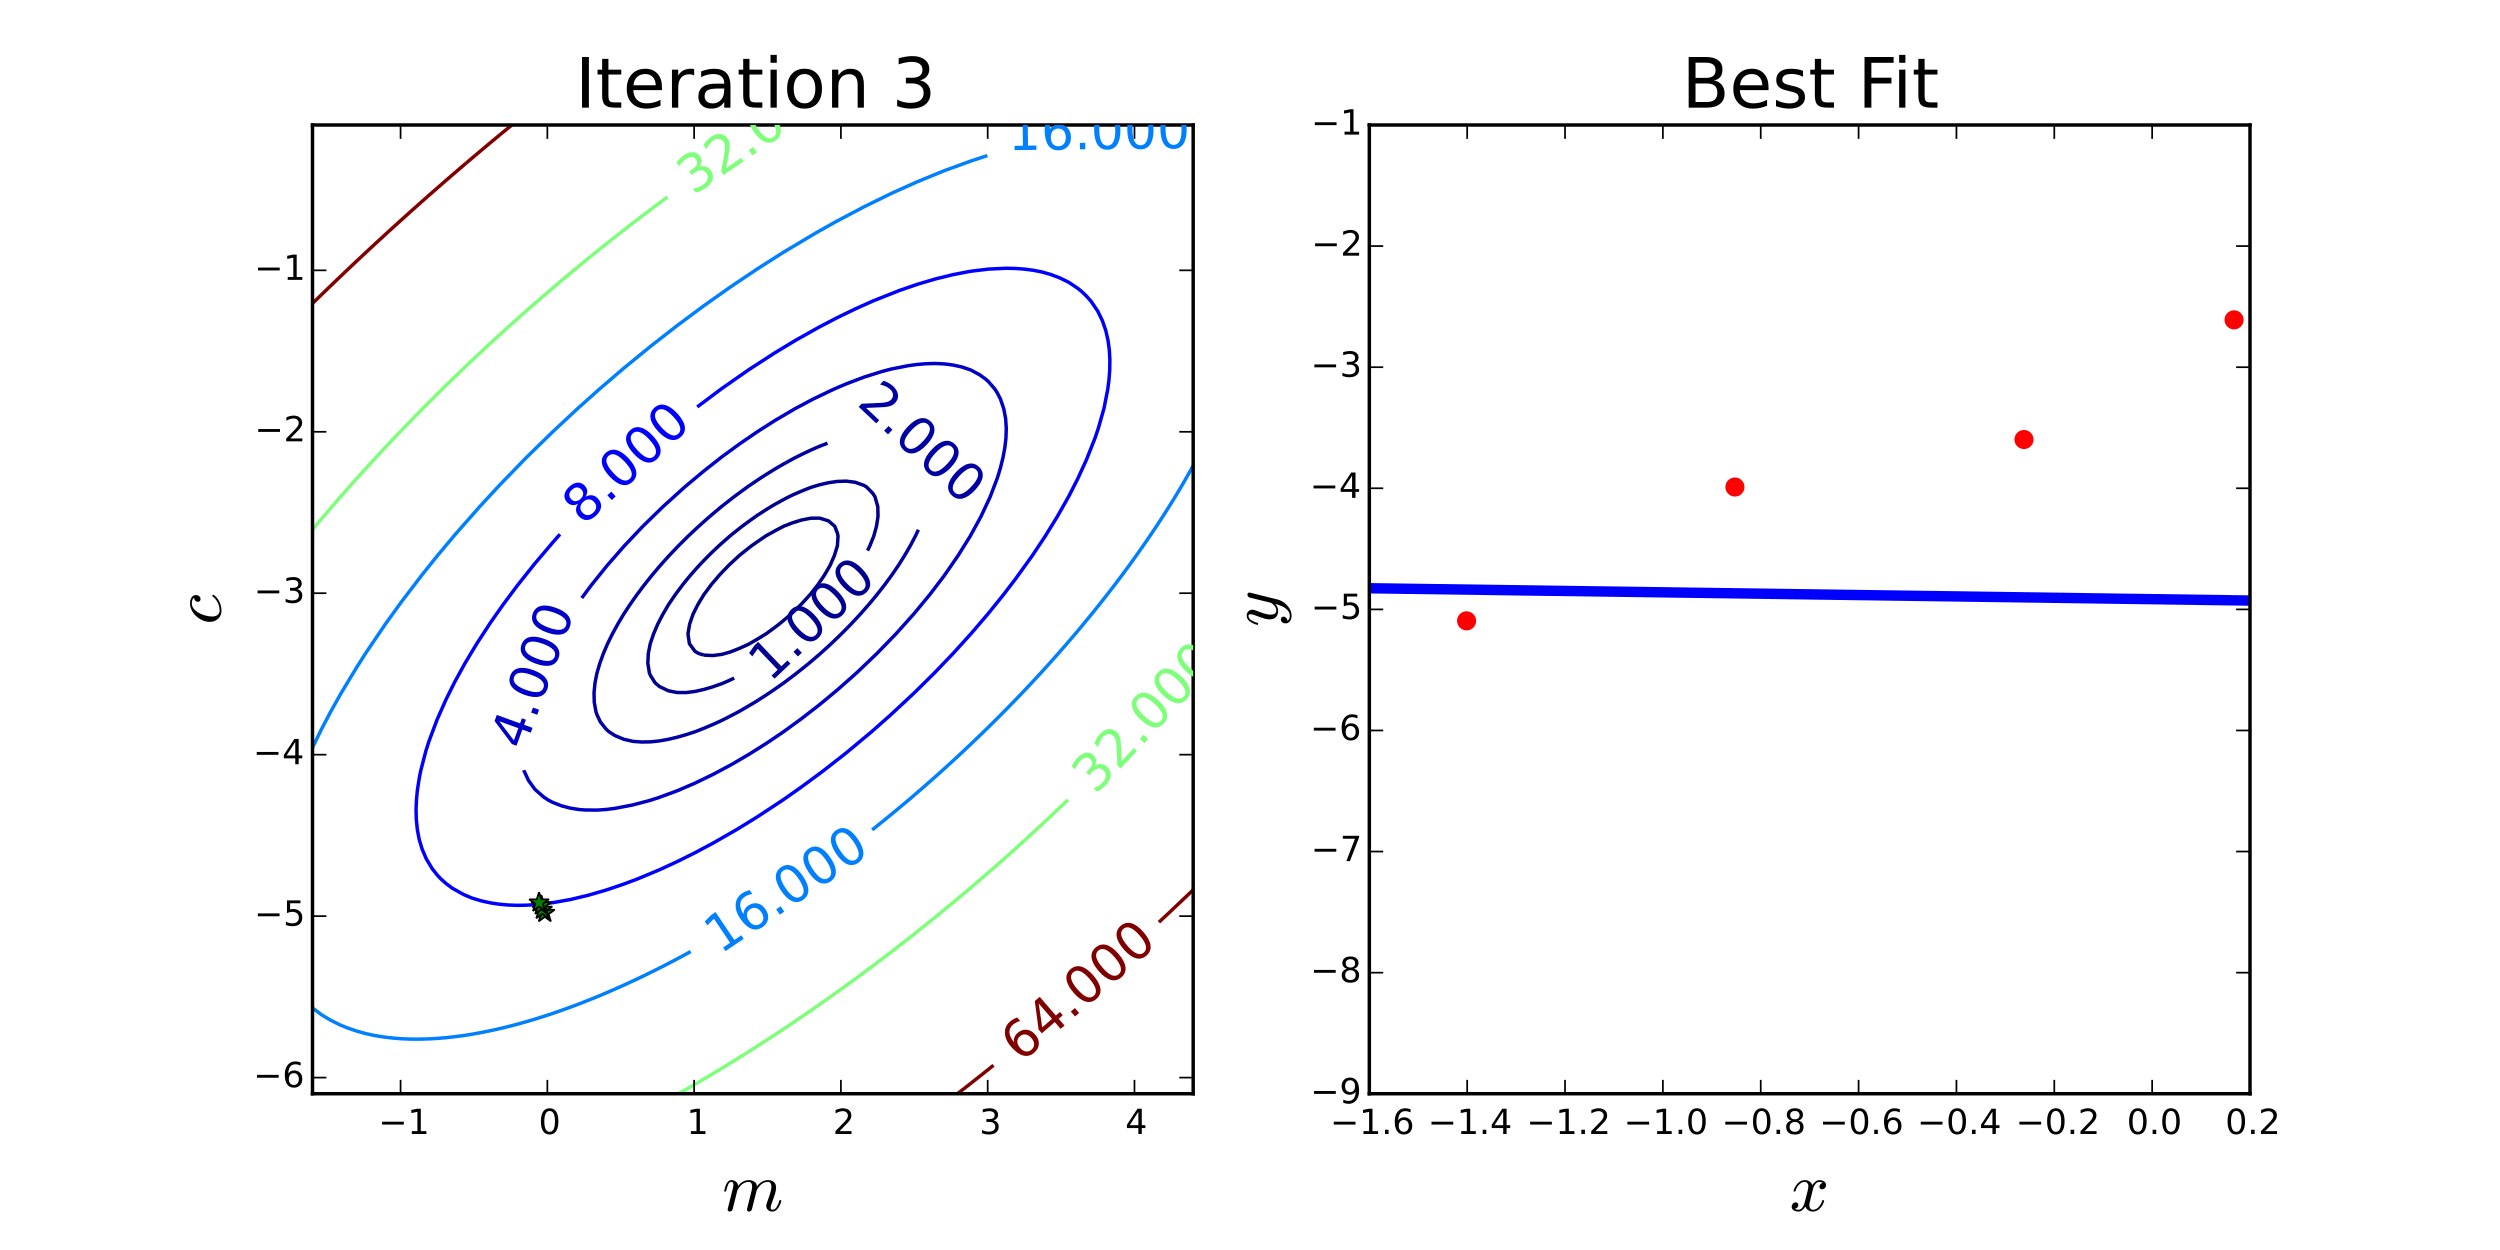 <?xml version="1.0" encoding="utf-8" standalone="no"?>
<!DOCTYPE svg PUBLIC "-//W3C//DTD SVG 1.1//EN"
  "http://www.w3.org/Graphics/SVG/1.1/DTD/svg11.dtd">
<!-- Created with matplotlib (http://matplotlib.org/) -->
<svg height="360pt" version="1.1" viewBox="0 0 720 360" width="720pt" xmlns="http://www.w3.org/2000/svg" xmlns:xlink="http://www.w3.org/1999/xlink">
 <defs>
  <style type="text/css">
*{stroke-linecap:butt;stroke-linejoin:round;}
  </style>
 </defs>
 <g id="figure_1">
  <g id="patch_1">
   <path d="
M0 360
L720 360
L720 0
L0 0
z
" style="fill:#ffffff;"/>
  </g>
  <g id="axes_1">
   <g id="patch_2">
    <path d="
M90 315
L343.636 315
L343.636 36
L90 36
z
" style="fill:#ffffff;"/>
   </g>
   <g id="LineCollection_1"/>
   <g id="LineCollection_2">
    <path clip-path="url(#p4bbcf401cb)" d="
M202.727 188.669
L201.182 188.182
L200.165 187.581
L198.541 185.364
L198.136 182.545
L198.616 179.727
L199.592 176.909
L200.165 175.744
L201.001 174.091
L202.701 171.273
L202.727 171.237
L204.796 168.455
L205.289 167.859
L207.179 165.636
L207.851 164.919
L209.873 162.818
L210.413 162.305
L212.905 160
L212.975 159.94
L215.537 157.895
L216.464 157.182
L218.099 156.026
L220.534 154.364
L220.661 154.284
L223.223 152.864
L225.73 151.545
L225.785 151.519
L228.347 150.534
L230.909 149.746
L233.471 149.25
L236.033 149.221
L238.595 150.006
L240.398 151.545
L241.157 153.507
L241.352 154.364
L241.172 157.182
L241.157 157.233
L240.308 160
L239.072 162.818
L238.595 163.654
L237.434 165.636
L236.033 167.703
L235.51 168.455
L233.471 171.032
L233.275 171.273
L230.909 173.871
L230.703 174.091
L228.347 176.361
L227.762 176.909
L225.785 178.596
L224.419 179.727
L223.223 180.637
L220.661 182.523
L220.627 182.545
L218.099 184.082
L215.902 185.364
L215.537 185.56
L212.975 186.721
L210.413 187.738
L208.9 188.182
L207.851 188.462
L205.289 188.796
L202.727 188.669" style="fill:none;stroke:#000089;"/>
   </g>
   <g id="LineCollection_3">
    <path clip-path="url(#p4bbcf401cb)" d="
M211.443 195.294
L210.413 195.79
L208.493 196.636
L207.851 196.904
L205.289 197.803
L202.727 198.561
L200.165 199.134
L197.65 199.455
L197.603 199.46
L196.254 199.455
L195.041 199.448
L192.479 198.947
L189.917 197.712
L188.659 196.636
L187.355 194.584
L187.026 193.818
L186.571 191
L186.717 188.182
L187.279 185.364
L187.355 185.134
L188.238 182.545
L189.436 179.727
L189.917 178.793
L190.905 176.909
L192.479 174.222
L192.557 174.091
L194.47 171.273
L195.041 170.499
L196.576 168.455
L197.603 167.184
L198.877 165.636
L200.165 164.174
L201.381 162.818
L202.727 161.412
L204.102 160
L205.289 158.853
L207.05 157.182
L207.851 156.463
L210.237 154.364
L210.413 154.217
L212.975 152.168
L213.774 151.545
L215.537 150.247
L217.645 148.727
L218.099 148.417
L220.661 146.765
L222.043 145.909
L223.223 145.217
L225.785 143.806
L227.18 143.091
L228.347 142.525
L230.909 141.409
L233.471 140.392
L233.845 140.273
L236.033 139.615
L238.595 139.022
L241.157 138.648
L243.719 138.567
L246.281 138.892
L248.843 139.8
L249.602 140.273
L251.405 142.13
L252.002 143.091
L252.803 145.909
L252.866 148.727
L252.433 151.545
L251.653 154.364
L251.405 154.992
L250.525 157.182
L249.856 158.581" style="fill:none;stroke:#000092;"/>
   </g>
   <g id="LineCollection_4">
    <path clip-path="url(#p4bbcf401cb)" d="
M264.49 152.564
L264.215 153.157
L263.648 154.364
L262.166 157.182
L261.653 158.068
L260.521 160
L259.091 162.283
L258.751 162.818
L256.828 165.636
L256.529 166.047
L254.754 168.455
L253.967 169.468
L252.55 171.273
L251.405 172.66
L250.21 174.091
L248.843 175.653
L247.731 176.909
L246.281 178.474
L245.106 179.727
L243.719 181.145
L242.331 182.545
L241.157 183.683
L239.401 185.364
L238.595 186.105
L236.308 188.182
L236.033 188.422
L233.471 190.614
L233.011 191
L230.909 192.696
L229.498 193.818
L228.347 194.701
L225.786 196.636
L225.785 196.637
L223.223 198.427
L221.729 199.455
L220.661 200.163
L218.099 201.812
L217.353 202.273
L215.537 203.353
L212.975 204.838
L212.511 205.091
L210.413 206.192
L207.851 207.488
L206.955 207.909
L205.289 208.663
L202.727 209.742
L200.221 210.727
L200.165 210.748
L197.603 211.582
L195.041 212.313
L192.479 212.922
L189.917 213.384
L188.406 213.545
L187.355 213.652
L184.793 213.702
L182.72 213.545
L182.231 213.5
L179.669 212.912
L177.107 211.845
L175.376 210.727
L174.545 209.976
L172.907 207.909
L171.983 205.96
L171.662 205.091
L171.146 202.273
L171.083 199.455
L171.368 196.636
L171.925 193.818
L171.983 193.621
L172.763 191
L173.788 188.182
L174.545 186.403
L174.994 185.364
L176.383 182.545
L177.107 181.215
L177.928 179.727
L179.602 176.909
L179.669 176.806
L181.458 174.091
L182.231 172.983
L183.44 171.273
L184.793 169.459
L185.552 168.455
L187.355 166.189
L187.8 165.636
L189.917 163.135
L190.188 162.818
L192.479 160.267
L192.722 160
L195.041 157.561
L195.407 157.182
L197.603 154.997
L198.248 154.364
L200.165 152.557
L201.252 151.545
L202.727 150.226
L204.425 148.727
L205.289 147.993
L207.773 145.909
L207.851 145.846
L210.413 143.84
L211.386 143.091
L212.975 141.911
L215.215 140.273
L215.537 140.046
L218.099 138.308
L219.387 137.455
L220.661 136.64
L223.223 135.051
L223.924 134.636
L225.785 133.575
L228.347 132.159
L229.004 131.818
L230.909 130.867
L233.471 129.649
L234.934 129
L236.033 128.531
L238.311 127.649" style="fill:none;stroke:#0000a4;"/>
   </g>
   <g id="LineCollection_5">
    <path clip-path="url(#p4bbcf401cb)" d="
M167.534 172.235
L170.36 168.455
L174.898 162.818
L179.829 157.182
L185.171 151.545
L190.947 145.909
L197.18 140.273
L202.727 135.635
L207.851 131.606
L212.975 127.862
L218.099 124.351
L223.223 121.079
L228.934 117.727
L234.217 114.909
L240.117 112.091
L243.719 110.557
L248.843 108.612
L253.967 106.997
L256.529 106.315
L261.653 105.301
L264.215 104.958
L266.777 104.746
L269.339 104.685
L271.901 104.8
L274.463 105.123
L277.025 105.69
L279.587 106.562
L282.149 107.942
L283.981 109.273
L284.711 109.948
L286.545 112.091
L287.273 113.262
L288.12 114.909
L289.084 117.727
L289.619 120.545
L289.807 123.364
L289.712 126.182
L289.381 129
L288.851 131.818
L288.154 134.636
L287.273 137.566
L285.166 143.091
L282.53 148.727
L279.449 154.364
L275.934 160
L271.901 165.839
L267.758 171.273
L263.093 176.909
L258.037 182.545
L252.57 188.182
L246.67 193.818
L241.157 198.693
L236.033 202.94
L230.909 206.914
L225.682 210.727
L220.661 214.119
L215.537 217.344
L210.413 220.328
L205.289 223.061
L200.165 225.536
L195.041 227.745
L189.917 229.624
L187.355 230.47
L182.231 231.827
L177.107 232.813
L174.545 233.131
L171.983 233.307
L168.597 233.273
L166.86 233.152
L164.298 232.752
L161.736 232.082
L159.174 231.085
L157.971 230.455
L156.612 229.576
L154.05 227.319
L152.235 224.818
L150.919 222
L150.867 221.81
L150.867 221.81" style="fill:none;stroke:#0000c8;"/>
   </g>
   <g id="LineCollection_6">
    <path clip-path="url(#p4bbcf401cb)" d="
M200.8 117.194
L207.851 111.917
L215.673 106.455
L223.223 101.574
L229.139 98
L236.033 94.137
L241.157 91.47
L246.281 88.984
L251.405 86.684
L259.091 83.635
L264.215 81.879
L269.339 80.355
L274.463 79.096
L279.587 78.117
L284.711 77.497
L289.835 77.261
L292.397 77.314
L294.959 77.498
L297.521 77.829
L300.083 78.328
L302.645 79.063
L305.207 80.032
L307.769 81.286
L310.331 82.994
L311.469 83.909
L312.893 85.272
L314.185 86.727
L316.112 89.546
L317.491 92.364
L318.462 95.182
L319.102 98
L319.484 100.818
L319.643 103.636
L319.606 106.455
L319.397 109.273
L319.036 112.091
L318.017 117.284
L317.918 117.727
L316.307 123.364
L315.358 126.182
L312.893 132.412
L310.331 137.994
L307.724 143.091
L304.533 148.727
L301.06 154.364
L297.317 160
L292.397 166.827
L288.995 171.273
L284.441 176.909
L279.587 182.575
L274.463 188.226
L269.105 193.818
L263.402 199.455
L256.529 205.865
L251.027 210.727
L243.719 216.818
L237.106 222
L230.909 226.582
L225.398 230.455
L218.099 235.257
L212.174 238.909
L205.289 242.851
L200.165 245.583
L195.041 248.134
L189.917 250.501
L183.941 253
L179.669 254.608
L174.545 256.345
L169.421 257.83
L164.298 259.057
L159.174 259.971
L154.05 260.554
L151.488 260.699
L148.926 260.733
L146.364 260.643
L143.802 260.414
L141.24 260.029
L138.678 259.468
L135.923 258.636
L133.554 257.641
L130.282 255.818
L128.43 254.429
L126.843 253
L125.868 251.944
L124.475 250.182
L122.777 247.364
L121.574 244.545
L120.72 241.727
L120.193 238.909
L119.905 236.091
L119.825 233.273
L119.93 230.455
L120.196 227.636
L120.744 224.117
L121.162 222
L122.629 216.364
L123.519 213.545
L125.868 207.287
L128.43 201.496
L130.992 196.344
L133.929 191
L137.319 185.364
L141.24 179.344
L144.924 174.091
L149.125 168.455
L154.05 162.282
L159.174 156.249
L161.273 153.876
L161.273 153.876" style="fill:none;stroke:#0000ff;"/>
   </g>
   <g id="LineCollection_7">
    <path clip-path="url(#p4bbcf401cb)" d="
M90 215.289
L92.562 210.06
L95.167 205.091
L98.338 199.455
L102.81 192.052
L105.372 188.031
L110.996 179.727
L115.62 173.321
L121.482 165.636
L126.001 160
L130.992 154.045
L138.154 145.909
L143.802 139.802
L151.54 131.818
L159.174 124.361
L166.283 117.727
L172.593 112.091
L179.669 106.028
L187.355 99.744
L195.041 93.75
L202.727 88.041
L210.413 82.609
L218.099 77.45
L225.785 72.556
L235.111 67
L241.157 63.611
L248.843 59.558
L256.649 55.727
L264.215 52.326
L271.901 49.182
L279.587 46.375
L284.364 44.809
L284.364 44.809" style="fill:none;stroke:#0080ff;"/>
    <path clip-path="url(#p4bbcf401cb)" d="
M343.636 134.12
L343.355 134.636
L341.763 137.455
L341.074 138.64
L340.122 140.273
L338.512 142.967
L338.438 143.091
L336.691 145.909
L335.95 147.077
L334.899 148.727
L333.388 151.049
L333.064 151.545
L331.176 154.364
L330.826 154.873
L329.236 157.182
L328.264 158.564
L327.252 160
L325.702 162.154
L325.223 162.818
L323.149 165.636
L323.14 165.648
L321.018 168.455
L320.579 169.026
L318.843 171.273
L318.017 172.323
L316.621 174.091
L315.455 175.544
L314.354 176.909
L312.893 178.691
L312.039 179.727
L310.331 181.768
L309.677 182.545
L307.769 184.779
L307.267 185.364
L305.207 187.728
L304.809 188.182
L302.645 190.616
L302.301 191
L300.083 193.447
L299.744 193.818
L297.521 196.223
L297.137 196.636
L294.959 198.947
L294.478 199.455
L292.397 201.621
L291.768 202.273
L289.835 204.247
L289.005 205.091
L287.273 206.828
L286.19 207.909
L284.711 209.365
L283.321 210.727
L282.149 211.86
L280.398 213.545
L279.587 214.315
L277.42 216.364
L277.025 216.732
L274.463 219.109
L274.383 219.182
L271.901 221.437
L271.278 222
L269.339 223.731
L268.114 224.818
L266.777 225.991
L264.891 227.636
L264.215 228.218
L261.653 230.414
L261.605 230.455
L259.091 232.561
L258.237 233.273
L256.529 234.679
L254.805 236.091
L253.967 236.768
L251.405 238.829
L251.304 238.909
L251.186 239.002" style="fill:none;stroke:#0080ff;"/>
    <path clip-path="url(#p4bbcf401cb)" d="
M198.922 274.047
L197.603 274.77
L196.168 275.545
L195.041 276.146
L192.479 277.488
L190.78 278.364
L189.917 278.802
L187.355 280.077
L185.102 281.182
L184.793 281.331
L182.231 282.535
L179.669 283.722
L179.05 284
L177.107 284.861
L174.545 285.972
L172.546 286.818
L171.983 287.053
L169.421 288.084
L166.86 289.09
L165.418 289.636
L164.298 290.055
L161.736 290.975
L159.174 291.864
L157.399 292.455
L156.612 292.713
L154.05 293.508
L151.488 294.268
L148.926 294.989
L147.846 295.273
L146.364 295.656
L143.802 296.27
L141.24 296.839
L138.678 297.36
L136.116 297.828
L134.474 298.091
L133.554 298.236
L130.992 298.576
L128.43 298.855
L125.868 299.068
L123.306 299.21
L120.744 299.276
L118.182 299.26
L115.62 299.155
L113.058 298.955
L110.496 298.652
L107.934 298.237
L107.222 298.091
L105.372 297.68
L102.81 296.973
L100.248 296.11
L98.162 295.273
L97.686 295.063
L95.124 293.76
L92.929 292.455
L92.562 292.212
L90 290.288" style="fill:none;stroke:#0080ff;"/>
   </g>
   <g id="LineCollection_8">
    <path clip-path="url(#p4bbcf401cb)" d="
M195.402 315
L197.603 313.741
L200.165 312.267
L200.311 312.182
L202.727 310.759
L205.085 309.364
L205.289 309.242
L207.851 307.691
L209.733 306.545
L210.413 306.128
L212.975 304.538
L214.271 303.727
L215.537 302.929
L218.099 301.301
L218.71 300.909
L220.661 299.646
L223.052 298.091
L223.223 297.979
L225.785 296.279
L227.294 295.273
L228.347 294.565
L230.909 292.83
L231.458 292.455
L233.471 291.067
L235.54 289.636
L236.033 289.292
L238.595 287.488
L239.541 286.818
L241.157 285.664
L243.477 284
L243.719 283.825
L246.281 281.954
L247.333 281.182
L248.843 280.064
L251.133 278.364
L251.405 278.159
L253.967 276.224
L254.86 275.545
L256.529 274.267
L258.532 272.727
L259.091 272.294
L261.653 270.294
L262.143 269.909
L264.215 268.268
L265.696 267.091
L266.777 266.224
L269.201 264.273
L269.339 264.16
L271.901 262.064
L272.643 261.455
L274.463 259.946
L276.038 258.636
L277.025 257.808
L279.388 255.818
L279.587 255.649
L282.149 253.458
L282.682 253
L284.711 251.242
L285.93 250.182
L287.273 249.004
L289.136 247.364
L289.835 246.742
L292.299 244.545
L292.397 244.457
L294.959 242.138
L295.411 241.727
L297.521 239.793
L298.482 238.909
L300.083 237.422
L301.512 236.091
L302.645 235.025
L304.502 233.273
L305.207 232.601
L307.453 230.455
L307.561 230.351" style="fill:none;stroke:#7dff7a;"/>
    <path clip-path="url(#p4bbcf401cb)" d="
M90 152.51
L90.806 151.545
L92.562 149.466
L93.188 148.727
L95.124 146.467
L95.604 145.909
L97.686 143.513
L98.054 143.091
L100.248 140.601
L100.538 140.273
L102.81 137.731
L103.058 137.455
L105.372 134.901
L105.612 134.636
L107.934 132.109
L108.202 131.818
L110.496 129.355
L110.827 129
L113.058 126.637
L113.489 126.182
L115.62 123.954
L116.186 123.364
L118.182 121.305
L118.921 120.545
L120.744 118.69
L121.692 117.727
L123.306 116.106
L124.501 114.909
L125.868 113.553
L127.347 112.091
L128.43 111.031
L130.231 109.273
L130.992 108.537
L133.153 106.455
L133.554 106.073
L136.114 103.636
L136.116 103.635
L138.678 101.234
L139.123 100.818
L141.24 98.86
L142.172 98
L143.802 96.511
L145.261 95.182
L146.364 94.187
L148.391 92.364
L148.926 91.887
L151.488 89.612
L151.564 89.546
L154.05 87.372
L154.79 86.727
L156.612 85.154
L158.059 83.909
L159.174 82.959
L161.371 81.091
L161.736 80.784
L164.298 78.638
L164.736 78.273
L166.86 76.52
L168.154 75.454
L169.421 74.421
L171.618 72.636
L171.983 72.342
L174.545 70.291
L175.14 69.818
L177.107 68.266
L178.717 67
L179.669 66.258
L182.231 64.27
L182.346 64.182
L184.793 62.315
L186.045 61.364
L187.355 60.376
L189.794 58.545
L189.917 58.454
L192.201 56.77" style="fill:none;stroke:#7dff7a;"/>
   </g>
   <g id="LineCollection_9">
    <path clip-path="url(#p4bbcf401cb)" d="
M275.746 315
L277.025 314.004
L279.357 312.182
L279.587 312.001
L282.149 309.977
L282.922 309.364
L284.711 307.936
L286.131 306.801" style="fill:none;stroke:#800000;"/>
    <path clip-path="url(#p4bbcf401cb)" d="
M333.77 265.598
L335.193 264.273
L335.95 263.562
L338.193 261.455
L338.512 261.152
L341.074 258.721
L341.164 258.636
L343.636 256.266" style="fill:none;stroke:#800000;"/>
    <path clip-path="url(#p4bbcf401cb)" d="
M90 87.397
L90.683 86.727
L92.562 84.898
L93.579 83.909
L95.124 82.419
L96.503 81.091
L97.686 79.96
L99.455 78.273
L100.248 77.521
L102.434 75.454
L102.81 75.101
L105.372 72.701
L105.441 72.636
L107.934 70.326
L108.482 69.818
L110.496 67.968
L111.552 67
L113.058 65.629
L114.651 64.182
L115.62 63.307
L117.778 61.364
L118.182 61.002
L120.744 58.717
L120.937 58.545
L123.306 56.454
L124.131 55.727
L125.868 54.208
L127.356 52.909
L128.43 51.978
L130.61 50.091
L130.992 49.763
L133.554 47.568
L133.9 47.273
L136.116 45.394
L137.226 44.455
L138.678 43.234
L140.584 41.636
L141.24 41.09
L143.802 38.962
L143.975 38.818
L146.364 36.856
L147.408 36" style="fill:none;stroke:#800000;"/>
   </g>
   <g id="line2d_1">
    <defs>
     <path d="
M1.83697e-16 -3
L-0.674 -0.927
L-2.853 -0.927
L-1.09 0.354
L-1.763 2.427
L-2.10498e-16 1.146
L1.763 2.427
L1.09 0.354
L2.853 -0.927
L0.674 -0.927
z
" id="m331e3516a5" style="stroke:#000000;stroke-linejoin:bevel;stroke-width:0.5;"/>
    </defs>
    <g clip-path="url(#p4bbcf401cb)">
     <use style="fill:#008000;stroke:#000000;stroke-linejoin:bevel;stroke-width:0.5;" x="156.908" xlink:href="#m331e3516a5" y="262.924"/>
    </g>
   </g>
   <g id="line2d_2">
    <g clip-path="url(#p4bbcf401cb)">
     <use style="fill:#008000;stroke:#000000;stroke-linejoin:bevel;stroke-width:0.5;" x="156.205" xlink:href="#m331e3516a5" y="262.03"/>
    </g>
   </g>
   <g id="line2d_3">
    <g clip-path="url(#p4bbcf401cb)">
     <use style="fill:#008000;stroke:#000000;stroke-linejoin:bevel;stroke-width:0.5;" x="155.905" xlink:href="#m331e3516a5" y="260.772"/>
    </g>
   </g>
   <g id="line2d_4">
    <g clip-path="url(#p4bbcf401cb)">
     <use style="fill:#008000;stroke:#000000;stroke-linejoin:bevel;stroke-width:0.5;" x="155.249" xlink:href="#m331e3516a5" y="259.938"/>
    </g>
   </g>
   <g id="patch_3">
    <path d="
M90 315
L343.636 315" style="fill:none;stroke:#000000;stroke-linecap:square;stroke-linejoin:miter;"/>
   </g>
   <g id="patch_4">
    <path d="
M343.636 315
L343.636 36" style="fill:none;stroke:#000000;stroke-linecap:square;stroke-linejoin:miter;"/>
   </g>
   <g id="patch_5">
    <path d="
M90 315
L90 36" style="fill:none;stroke:#000000;stroke-linecap:square;stroke-linejoin:miter;"/>
   </g>
   <g id="patch_6">
    <path d="
M90 36
L343.636 36" style="fill:none;stroke:#000000;stroke-linecap:square;stroke-linejoin:miter;"/>
   </g>
   <g id="matplotlib.axis_1">
    <g id="xtick_1">
     <g id="line2d_5">
      <defs>
       <path d="
M0 0
L0 -4" id="mc7db9fdffb" style="stroke:#000000;stroke-width:0.5;"/>
      </defs>
      <g>
       <use style="stroke:#000000;stroke-width:0.5;" x="115.364" xlink:href="#mc7db9fdffb" y="315.0"/>
      </g>
     </g>
     <g id="line2d_6">
      <defs>
       <path d="
M0 0
L0 4" id="m5a7d422ac3" style="stroke:#000000;stroke-width:0.5;"/>
      </defs>
      <g>
       <use style="stroke:#000000;stroke-width:0.5;" x="115.364" xlink:href="#m5a7d422ac3" y="36.0"/>
      </g>
     </g>
     <g id="text_1">
      <!-- −1 -->
      <defs>
       <path d="
M12.406 8.297
L28.516 8.297
L28.516 63.922
L10.984 60.406
L10.984 69.391
L28.422 72.906
L38.281 72.906
L38.281 8.297
L54.391 8.297
L54.391 0
L12.406 0
z
" id="BitstreamVeraSans-Roman-31"/>
       <path d="
M10.594 35.5
L73.188 35.5
L73.188 27.203
L10.594 27.203
z
" id="BitstreamVeraSans-Roman-2212"/>
      </defs>
      <g transform="translate(108.984 326.598)scale(0.1 -0.1)">
       <use xlink:href="#BitstreamVeraSans-Roman-2212"/>
       <use x="83.789" xlink:href="#BitstreamVeraSans-Roman-31"/>
      </g>
     </g>
    </g>
    <g id="xtick_2">
     <g id="line2d_7">
      <g>
       <use style="stroke:#000000;stroke-width:0.5;" x="157.636" xlink:href="#mc7db9fdffb" y="315.0"/>
      </g>
     </g>
     <g id="line2d_8">
      <g>
       <use style="stroke:#000000;stroke-width:0.5;" x="157.636" xlink:href="#m5a7d422ac3" y="36.0"/>
      </g>
     </g>
     <g id="text_2">
      <!-- 0 -->
      <defs>
       <path d="
M31.781 66.406
Q24.172 66.406 20.328 58.906
Q16.5 51.422 16.5 36.375
Q16.5 21.391 20.328 13.891
Q24.172 6.391 31.781 6.391
Q39.453 6.391 43.281 13.891
Q47.125 21.391 47.125 36.375
Q47.125 51.422 43.281 58.906
Q39.453 66.406 31.781 66.406
M31.781 74.219
Q44.047 74.219 50.516 64.516
Q56.984 54.828 56.984 36.375
Q56.984 17.969 50.516 8.266
Q44.047 -1.422 31.781 -1.422
Q19.531 -1.422 13.062 8.266
Q6.594 17.969 6.594 36.375
Q6.594 54.828 13.062 64.516
Q19.531 74.219 31.781 74.219" id="BitstreamVeraSans-Roman-30"/>
      </defs>
      <g transform="translate(155.117 326.598)scale(0.1 -0.1)">
       <use xlink:href="#BitstreamVeraSans-Roman-30"/>
      </g>
     </g>
    </g>
    <g id="xtick_3">
     <g id="line2d_9">
      <g>
       <use style="stroke:#000000;stroke-width:0.5;" x="199.909" xlink:href="#mc7db9fdffb" y="315.0"/>
      </g>
     </g>
     <g id="line2d_10">
      <g>
       <use style="stroke:#000000;stroke-width:0.5;" x="199.909" xlink:href="#m5a7d422ac3" y="36.0"/>
      </g>
     </g>
     <g id="text_3">
      <!-- 1 -->
      <g transform="translate(197.739 326.598)scale(0.1 -0.1)">
       <use xlink:href="#BitstreamVeraSans-Roman-31"/>
      </g>
     </g>
    </g>
    <g id="xtick_4">
     <g id="line2d_11">
      <g>
       <use style="stroke:#000000;stroke-width:0.5;" x="242.182" xlink:href="#mc7db9fdffb" y="315.0"/>
      </g>
     </g>
     <g id="line2d_12">
      <g>
       <use style="stroke:#000000;stroke-width:0.5;" x="242.182" xlink:href="#m5a7d422ac3" y="36.0"/>
      </g>
     </g>
     <g id="text_4">
      <!-- 2 -->
      <defs>
       <path d="
M19.188 8.297
L53.609 8.297
L53.609 0
L7.328 0
L7.328 8.297
Q12.938 14.109 22.625 23.891
Q32.328 33.688 34.812 36.531
Q39.547 41.844 41.422 45.531
Q43.312 49.219 43.312 52.781
Q43.312 58.594 39.234 62.25
Q35.156 65.922 28.609 65.922
Q23.969 65.922 18.812 64.312
Q13.672 62.703 7.812 59.422
L7.812 69.391
Q13.766 71.781 18.938 73
Q24.125 74.219 28.422 74.219
Q39.75 74.219 46.484 68.547
Q53.219 62.891 53.219 53.422
Q53.219 48.922 51.531 44.891
Q49.859 40.875 45.406 35.406
Q44.188 33.984 37.641 27.219
Q31.109 20.453 19.188 8.297" id="BitstreamVeraSans-Roman-32"/>
      </defs>
      <g transform="translate(239.868 326.598)scale(0.1 -0.1)">
       <use xlink:href="#BitstreamVeraSans-Roman-32"/>
      </g>
     </g>
    </g>
    <g id="xtick_5">
     <g id="line2d_13">
      <g>
       <use style="stroke:#000000;stroke-width:0.5;" x="284.455" xlink:href="#mc7db9fdffb" y="315.0"/>
      </g>
     </g>
     <g id="line2d_14">
      <g>
       <use style="stroke:#000000;stroke-width:0.5;" x="284.455" xlink:href="#m5a7d422ac3" y="36.0"/>
      </g>
     </g>
     <g id="text_5">
      <!-- 3 -->
      <defs>
       <path d="
M40.578 39.312
Q47.656 37.797 51.625 33
Q55.609 28.219 55.609 21.188
Q55.609 10.406 48.188 4.484
Q40.766 -1.422 27.094 -1.422
Q22.516 -1.422 17.656 -0.516
Q12.797 0.391 7.625 2.203
L7.625 11.719
Q11.719 9.328 16.594 8.109
Q21.484 6.891 26.812 6.891
Q36.078 6.891 40.938 10.547
Q45.797 14.203 45.797 21.188
Q45.797 27.641 41.281 31.266
Q36.766 34.906 28.719 34.906
L20.219 34.906
L20.219 43.016
L29.109 43.016
Q36.375 43.016 40.234 45.922
Q44.094 48.828 44.094 54.297
Q44.094 59.906 40.109 62.906
Q36.141 65.922 28.719 65.922
Q24.656 65.922 20.016 65.031
Q15.375 64.156 9.812 62.312
L9.812 71.094
Q15.438 72.656 20.344 73.438
Q25.25 74.219 29.594 74.219
Q40.828 74.219 47.359 69.109
Q53.906 64.016 53.906 55.328
Q53.906 49.266 50.438 45.094
Q46.969 40.922 40.578 39.312" id="BitstreamVeraSans-Roman-33"/>
      </defs>
      <g transform="translate(282.055 326.598)scale(0.1 -0.1)">
       <use xlink:href="#BitstreamVeraSans-Roman-33"/>
      </g>
     </g>
    </g>
    <g id="xtick_6">
     <g id="line2d_15">
      <g>
       <use style="stroke:#000000;stroke-width:0.5;" x="326.727" xlink:href="#mc7db9fdffb" y="315.0"/>
      </g>
     </g>
     <g id="line2d_16">
      <g>
       <use style="stroke:#000000;stroke-width:0.5;" x="326.727" xlink:href="#m5a7d422ac3" y="36.0"/>
      </g>
     </g>
     <g id="text_6">
      <!-- 4 -->
      <defs>
       <path d="
M37.797 64.312
L12.891 25.391
L37.797 25.391
z

M35.203 72.906
L47.609 72.906
L47.609 25.391
L58.016 25.391
L58.016 17.188
L47.609 17.188
L47.609 0
L37.797 0
L37.797 17.188
L4.891 17.188
L4.891 26.703
z
" id="BitstreamVeraSans-Roman-34"/>
      </defs>
      <g transform="translate(324.071 326.598)scale(0.1 -0.1)">
       <use xlink:href="#BitstreamVeraSans-Roman-34"/>
      </g>
     </g>
    </g>
    <g id="text_7">
     <!-- $m$ -->
     <defs>
      <path d="
M7.719 1.703
Q7.719 2.297 7.812 2.594
L15.281 32.422
Q16.016 35.203 16.016 37.312
Q16.016 41.609 13.094 41.609
Q9.969 41.609 8.453 37.859
Q6.938 34.125 5.516 28.422
Q5.516 28.125 5.219 27.953
Q4.938 27.781 4.688 27.781
L3.516 27.781
Q3.172 27.781 2.922 28.141
Q2.688 28.516 2.688 28.812
Q3.766 33.156 4.766 36.172
Q5.766 39.203 7.891 41.688
Q10.016 44.188 13.188 44.188
Q16.938 44.188 19.812 41.812
Q22.703 39.453 22.703 35.797
Q25.688 39.703 29.688 41.938
Q33.688 44.188 38.188 44.188
Q42.922 44.188 46.359 41.766
Q49.812 39.359 49.812 34.906
Q52.875 39.266 57 41.719
Q61.141 44.188 66.016 44.188
Q71.188 44.188 74.328 41.375
Q77.484 38.578 77.484 33.406
Q77.484 29.297 75.656 23.484
Q73.828 17.672 71.094 10.5
Q69.672 7.031 69.672 4.5
Q69.672 1.516 72.016 1.516
Q75.922 1.516 78.516 5.703
Q81.109 9.906 82.172 14.703
Q82.469 15.281 83.016 15.281
L84.188 15.281
Q84.578 15.281 84.844 15.016
Q85.109 14.75 85.109 14.406
Q85.109 14.312 85.016 14.109
Q83.641 8.453 80.25 3.656
Q76.859 -1.125 71.781 -1.125
Q68.266 -1.125 65.766 1.297
Q63.281 3.719 63.281 7.172
Q63.281 8.938 64.109 11.078
Q66.938 18.609 68.812 24.516
Q70.703 30.422 70.703 34.906
Q70.703 37.703 69.578 39.656
Q68.453 41.609 65.828 41.609
Q60.359 41.609 56.344 38.25
Q52.344 34.906 49.422 29.391
Q49.219 28.422 49.125 27.875
L42.672 2.203
Q42.328 0.828 41.125 -0.141
Q39.938 -1.125 38.484 -1.125
Q37.312 -1.125 36.406 -0.344
Q35.5 0.438 35.5 1.703
Q35.5 2.297 35.594 2.594
L42 28.078
Q43.016 32.172 43.016 34.906
Q43.016 37.703 41.859 39.656
Q40.719 41.609 37.984 41.609
Q34.328 41.609 31.25 39.984
Q28.172 38.375 25.875 35.719
Q23.578 33.062 21.688 29.391
L14.891 2.203
Q14.547 0.828 13.344 -0.141
Q12.156 -1.125 10.688 -1.125
Q9.469 -1.125 8.594 -0.344
Q7.719 0.438 7.719 1.703" id="Cmmi10-6d"/>
     </defs>
     <g transform="translate(208.018 348.875)scale(0.2 -0.2)">
      <use transform="translate(0.0 0.812)" xlink:href="#Cmmi10-6d"/>
     </g>
    </g>
   </g>
   <g id="matplotlib.axis_2">
    <g id="ytick_1">
     <g id="line2d_17">
      <defs>
       <path d="
M0 0
L4 0" id="md7965d1ba0" style="stroke:#000000;stroke-width:0.5;"/>
      </defs>
      <g>
       <use style="stroke:#000000;stroke-width:0.5;" x="90.0" xlink:href="#md7965d1ba0" y="310.35"/>
      </g>
     </g>
     <g id="line2d_18">
      <defs>
       <path d="
M0 0
L-4 0" id="md9a1c1a7cd" style="stroke:#000000;stroke-width:0.5;"/>
      </defs>
      <g>
       <use style="stroke:#000000;stroke-width:0.5;" x="343.636" xlink:href="#md9a1c1a7cd" y="310.35"/>
      </g>
     </g>
     <g id="text_8">
      <!-- −6 -->
      <defs>
       <path d="
M33.016 40.375
Q26.375 40.375 22.484 35.828
Q18.609 31.297 18.609 23.391
Q18.609 15.531 22.484 10.953
Q26.375 6.391 33.016 6.391
Q39.656 6.391 43.531 10.953
Q47.406 15.531 47.406 23.391
Q47.406 31.297 43.531 35.828
Q39.656 40.375 33.016 40.375
M52.594 71.297
L52.594 62.312
Q48.875 64.062 45.094 64.984
Q41.312 65.922 37.594 65.922
Q27.828 65.922 22.672 59.328
Q17.531 52.734 16.797 39.406
Q19.672 43.656 24.016 45.922
Q28.375 48.188 33.594 48.188
Q44.578 48.188 50.953 41.516
Q57.328 34.859 57.328 23.391
Q57.328 12.156 50.688 5.359
Q44.047 -1.422 33.016 -1.422
Q20.359 -1.422 13.672 8.266
Q6.984 17.969 6.984 36.375
Q6.984 53.656 15.188 63.938
Q23.391 74.219 37.203 74.219
Q40.922 74.219 44.703 73.484
Q48.484 72.75 52.594 71.297" id="BitstreamVeraSans-Roman-36"/>
      </defs>
      <g transform="translate(72.947 313.109)scale(0.1 -0.1)">
       <use xlink:href="#BitstreamVeraSans-Roman-2212"/>
       <use x="83.789" xlink:href="#BitstreamVeraSans-Roman-36"/>
      </g>
     </g>
    </g>
    <g id="ytick_2">
     <g id="line2d_19">
      <g>
       <use style="stroke:#000000;stroke-width:0.5;" x="90.0" xlink:href="#md7965d1ba0" y="263.85"/>
      </g>
     </g>
     <g id="line2d_20">
      <g>
       <use style="stroke:#000000;stroke-width:0.5;" x="343.636" xlink:href="#md9a1c1a7cd" y="263.85"/>
      </g>
     </g>
     <g id="text_9">
      <!-- −5 -->
      <defs>
       <path d="
M10.797 72.906
L49.516 72.906
L49.516 64.594
L19.828 64.594
L19.828 46.734
Q21.969 47.469 24.109 47.828
Q26.266 48.188 28.422 48.188
Q40.625 48.188 47.75 41.5
Q54.891 34.812 54.891 23.391
Q54.891 11.625 47.562 5.094
Q40.234 -1.422 26.906 -1.422
Q22.312 -1.422 17.547 -0.641
Q12.797 0.141 7.719 1.703
L7.719 11.625
Q12.109 9.234 16.797 8.062
Q21.484 6.891 26.703 6.891
Q35.156 6.891 40.078 11.328
Q45.016 15.766 45.016 23.391
Q45.016 31 40.078 35.438
Q35.156 39.891 26.703 39.891
Q22.75 39.891 18.812 39.016
Q14.891 38.141 10.797 36.281
z
" id="BitstreamVeraSans-Roman-35"/>
      </defs>
      <g transform="translate(73.191 266.609)scale(0.1 -0.1)">
       <use xlink:href="#BitstreamVeraSans-Roman-2212"/>
       <use x="83.789" xlink:href="#BitstreamVeraSans-Roman-35"/>
      </g>
     </g>
    </g>
    <g id="ytick_3">
     <g id="line2d_21">
      <g>
       <use style="stroke:#000000;stroke-width:0.5;" x="90.0" xlink:href="#md7965d1ba0" y="217.35"/>
      </g>
     </g>
     <g id="line2d_22">
      <g>
       <use style="stroke:#000000;stroke-width:0.5;" x="343.636" xlink:href="#md9a1c1a7cd" y="217.35"/>
      </g>
     </g>
     <g id="text_10">
      <!-- −4 -->
      <g transform="translate(72.878 220.109)scale(0.1 -0.1)">
       <use xlink:href="#BitstreamVeraSans-Roman-2212"/>
       <use x="83.789" xlink:href="#BitstreamVeraSans-Roman-34"/>
      </g>
     </g>
    </g>
    <g id="ytick_4">
     <g id="line2d_23">
      <g>
       <use style="stroke:#000000;stroke-width:0.5;" x="90.0" xlink:href="#md7965d1ba0" y="170.85"/>
      </g>
     </g>
     <g id="line2d_24">
      <g>
       <use style="stroke:#000000;stroke-width:0.5;" x="343.636" xlink:href="#md9a1c1a7cd" y="170.85"/>
      </g>
     </g>
     <g id="text_11">
      <!-- −3 -->
      <g transform="translate(73.119 173.609)scale(0.1 -0.1)">
       <use xlink:href="#BitstreamVeraSans-Roman-2212"/>
       <use x="83.789" xlink:href="#BitstreamVeraSans-Roman-33"/>
      </g>
     </g>
    </g>
    <g id="ytick_5">
     <g id="line2d_25">
      <g>
       <use style="stroke:#000000;stroke-width:0.5;" x="90.0" xlink:href="#md7965d1ba0" y="124.35"/>
      </g>
     </g>
     <g id="line2d_26">
      <g>
       <use style="stroke:#000000;stroke-width:0.5;" x="343.636" xlink:href="#md9a1c1a7cd" y="124.35"/>
      </g>
     </g>
     <g id="text_12">
      <!-- −2 -->
      <g transform="translate(73.319 127.109)scale(0.1 -0.1)">
       <use xlink:href="#BitstreamVeraSans-Roman-2212"/>
       <use x="83.789" xlink:href="#BitstreamVeraSans-Roman-32"/>
      </g>
     </g>
    </g>
    <g id="ytick_6">
     <g id="line2d_27">
      <g>
       <use style="stroke:#000000;stroke-width:0.5;" x="90.0" xlink:href="#md7965d1ba0" y="77.85"/>
      </g>
     </g>
     <g id="line2d_28">
      <g>
       <use style="stroke:#000000;stroke-width:0.5;" x="343.636" xlink:href="#md9a1c1a7cd" y="77.85"/>
      </g>
     </g>
     <g id="text_13">
      <!-- −1 -->
      <g transform="translate(73.241 80.609)scale(0.1 -0.1)">
       <use xlink:href="#BitstreamVeraSans-Roman-2212"/>
       <use x="83.789" xlink:href="#BitstreamVeraSans-Roman-31"/>
      </g>
     </g>
    </g>
    <g id="text_14">
     <!-- $c$ -->
     <defs>
      <path d="
M11.719 11.922
Q11.719 7.562 13.938 4.531
Q16.156 1.516 20.312 1.516
Q26.266 1.516 31.75 4.25
Q37.25 6.984 40.719 11.812
Q41.016 12.109 41.5 12.109
Q42 12.109 42.5 11.547
Q43.016 10.984 43.016 10.5
Q43.016 10.109 42.828 9.906
Q39.156 4.781 32.953 1.828
Q26.766 -1.125 20.125 -1.125
Q15.328 -1.125 11.672 1.141
Q8.016 3.422 6 7.219
Q4 11.031 4 15.828
Q4 22.562 7.766 29.203
Q11.531 35.844 17.781 40.016
Q24.031 44.188 30.906 44.188
Q35.406 44.188 38.984 42.016
Q42.578 39.844 42.578 35.594
Q42.578 32.859 40.984 30.922
Q39.406 29 36.719 29
Q35.109 29 34 30
Q32.906 31 32.906 32.625
Q32.906 34.969 34.609 36.625
Q36.328 38.281 38.625 38.281
L38.812 38.281
Q37.641 39.984 35.422 40.797
Q33.203 41.609 30.812 41.609
Q24.953 41.609 20.547 36.594
Q16.156 31.594 13.938 24.625
Q11.719 17.672 11.719 11.922" id="Cmmi10-63"/>
     </defs>
     <g transform="translate(63.719 179.9)rotate(-90.0)scale(0.2 -0.2)">
      <use transform="translate(0.0 0.812)" xlink:href="#Cmmi10-63"/>
     </g>
    </g>
   </g>
   <g id="text_15">
    <g clip-path="url(#p4bbcf401cb)">
     <!-- 1.000 -->
     <defs>
      <path d="
M10.688 12.406
L21 12.406
L21 0
L10.688 0
z
" id="BitstreamVeraSans-Roman-2e"/>
     </defs>
     <g style="fill:#000092;" transform="translate(221.724 196.747)rotate(-43.565)scale(0.15 -0.15)">
      <use xlink:href="#BitstreamVeraSans-Roman-31"/>
      <use x="63.623" xlink:href="#BitstreamVeraSans-Roman-2e"/>
      <use x="95.41" xlink:href="#BitstreamVeraSans-Roman-30"/>
      <use x="159.033" xlink:href="#BitstreamVeraSans-Roman-30"/>
      <use x="222.656" xlink:href="#BitstreamVeraSans-Roman-30"/>
     </g>
    </g>
   </g>
   <g id="text_16">
    <g clip-path="url(#p4bbcf401cb)">
     <!-- 2.000 -->
     <g style="fill:#0000a4;" transform="translate(246.496 116.42)rotate(-316.787)scale(0.15 -0.15)">
      <use xlink:href="#BitstreamVeraSans-Roman-32"/>
      <use x="63.623" xlink:href="#BitstreamVeraSans-Roman-2e"/>
      <use x="95.41" xlink:href="#BitstreamVeraSans-Roman-30"/>
      <use x="159.033" xlink:href="#BitstreamVeraSans-Roman-30"/>
      <use x="222.656" xlink:href="#BitstreamVeraSans-Roman-30"/>
     </g>
    </g>
   </g>
   <g id="text_17">
    <g clip-path="url(#p4bbcf401cb)">
     <!-- 4.000 -->
     <g style="fill:#0000c8;" transform="translate(150.928 216.34)rotate(-70.101)scale(0.15 -0.15)">
      <use xlink:href="#BitstreamVeraSans-Roman-34"/>
      <use x="63.623" xlink:href="#BitstreamVeraSans-Roman-2e"/>
      <use x="95.41" xlink:href="#BitstreamVeraSans-Roman-30"/>
      <use x="159.033" xlink:href="#BitstreamVeraSans-Roman-30"/>
      <use x="222.656" xlink:href="#BitstreamVeraSans-Roman-30"/>
     </g>
    </g>
   </g>
   <g id="text_18">
    <g clip-path="url(#p4bbcf401cb)">
     <!-- 8.000 -->
     <defs>
      <path d="
M31.781 34.625
Q24.75 34.625 20.719 30.859
Q16.703 27.094 16.703 20.516
Q16.703 13.922 20.719 10.156
Q24.75 6.391 31.781 6.391
Q38.812 6.391 42.859 10.172
Q46.922 13.969 46.922 20.516
Q46.922 27.094 42.891 30.859
Q38.875 34.625 31.781 34.625
M21.922 38.812
Q15.578 40.375 12.031 44.719
Q8.5 49.078 8.5 55.328
Q8.5 64.062 14.719 69.141
Q20.953 74.219 31.781 74.219
Q42.672 74.219 48.875 69.141
Q55.078 64.062 55.078 55.328
Q55.078 49.078 51.531 44.719
Q48 40.375 41.703 38.812
Q48.828 37.156 52.797 32.312
Q56.781 27.484 56.781 20.516
Q56.781 9.906 50.312 4.234
Q43.844 -1.422 31.781 -1.422
Q19.734 -1.422 13.25 4.234
Q6.781 9.906 6.781 20.516
Q6.781 27.484 10.781 32.312
Q14.797 37.156 21.922 38.812
M18.312 54.391
Q18.312 48.734 21.844 45.562
Q25.391 42.391 31.781 42.391
Q38.141 42.391 41.719 45.562
Q45.312 48.734 45.312 54.391
Q45.312 60.062 41.719 63.234
Q38.141 66.406 31.781 66.406
Q25.391 66.406 21.844 63.234
Q18.312 60.062 18.312 54.391" id="BitstreamVeraSans-Roman-38"/>
     </defs>
     <g style="fill:#0000ff;" transform="translate(168.014 151.589)rotate(-42.851)scale(0.15 -0.15)">
      <use xlink:href="#BitstreamVeraSans-Roman-38"/>
      <use x="63.623" xlink:href="#BitstreamVeraSans-Roman-2e"/>
      <use x="95.41" xlink:href="#BitstreamVeraSans-Roman-30"/>
      <use x="159.033" xlink:href="#BitstreamVeraSans-Roman-30"/>
      <use x="222.656" xlink:href="#BitstreamVeraSans-Roman-30"/>
     </g>
    </g>
   </g>
   <g id="text_19">
    <g clip-path="url(#p4bbcf401cb)">
     <!-- 16.000 -->
     <g style="fill:#0080ff;" transform="translate(290.339 43.257)rotate(-0.689)scale(0.15 -0.15)">
      <use xlink:href="#BitstreamVeraSans-Roman-31"/>
      <use x="63.623" xlink:href="#BitstreamVeraSans-Roman-36"/>
      <use x="127.246" xlink:href="#BitstreamVeraSans-Roman-2e"/>
      <use x="159.033" xlink:href="#BitstreamVeraSans-Roman-30"/>
      <use x="222.656" xlink:href="#BitstreamVeraSans-Roman-30"/>
      <use x="286.279" xlink:href="#BitstreamVeraSans-Roman-30"/>
     </g>
    </g>
   </g>
   <g id="text_20">
    <g clip-path="url(#p4bbcf401cb)">
     <!-- 16.000 -->
     <g style="fill:#0080ff;" transform="translate(207.403 274.947)rotate(-33.881)scale(0.15 -0.15)">
      <use xlink:href="#BitstreamVeraSans-Roman-31"/>
      <use x="63.623" xlink:href="#BitstreamVeraSans-Roman-36"/>
      <use x="127.246" xlink:href="#BitstreamVeraSans-Roman-2e"/>
      <use x="159.033" xlink:href="#BitstreamVeraSans-Roman-30"/>
      <use x="222.656" xlink:href="#BitstreamVeraSans-Roman-30"/>
      <use x="286.279" xlink:href="#BitstreamVeraSans-Roman-30"/>
     </g>
    </g>
   </g>
   <g id="text_21">
    <g clip-path="url(#p4bbcf401cb)">
     <!-- 32.000 -->
     <g style="fill:#7dff7a;" transform="translate(315.411 229.07)rotate(-46.709)scale(0.15 -0.15)">
      <use xlink:href="#BitstreamVeraSans-Roman-33"/>
      <use x="63.623" xlink:href="#BitstreamVeraSans-Roman-32"/>
      <use x="127.246" xlink:href="#BitstreamVeraSans-Roman-2e"/>
      <use x="159.033" xlink:href="#BitstreamVeraSans-Roman-30"/>
      <use x="222.656" xlink:href="#BitstreamVeraSans-Roman-30"/>
      <use x="286.279" xlink:href="#BitstreamVeraSans-Roman-30"/>
     </g>
    </g>
   </g>
   <g id="text_22">
    <g clip-path="url(#p4bbcf401cb)">
     <!-- 32.000 -->
     <g style="fill:#7dff7a;" transform="translate(199.596 56.401)rotate(-34.233)scale(0.15 -0.15)">
      <use xlink:href="#BitstreamVeraSans-Roman-33"/>
      <use x="63.623" xlink:href="#BitstreamVeraSans-Roman-32"/>
      <use x="127.246" xlink:href="#BitstreamVeraSans-Roman-2e"/>
      <use x="159.033" xlink:href="#BitstreamVeraSans-Roman-30"/>
      <use x="222.656" xlink:href="#BitstreamVeraSans-Roman-30"/>
      <use x="286.279" xlink:href="#BitstreamVeraSans-Roman-30"/>
     </g>
    </g>
   </g>
   <g id="text_23">
    <g clip-path="url(#p4bbcf401cb)">
     <!-- 64.000 -->
     <g style="fill:#800000;" transform="translate(293.963 306.269)rotate(-40.859)scale(0.15 -0.15)">
      <use xlink:href="#BitstreamVeraSans-Roman-36"/>
      <use x="63.623" xlink:href="#BitstreamVeraSans-Roman-34"/>
      <use x="127.246" xlink:href="#BitstreamVeraSans-Roman-2e"/>
      <use x="159.033" xlink:href="#BitstreamVeraSans-Roman-30"/>
      <use x="222.656" xlink:href="#BitstreamVeraSans-Roman-30"/>
      <use x="286.279" xlink:href="#BitstreamVeraSans-Roman-30"/>
     </g>
    </g>
   </g>
   <g id="text_24">
    <!-- Iteration 3 -->
    <defs>
     <path d="
M9.812 72.906
L19.672 72.906
L19.672 0
L9.812 0
z
" id="BitstreamVeraSans-Roman-49"/>
     <path d="
M34.281 27.484
Q23.391 27.484 19.188 25
Q14.984 22.516 14.984 16.5
Q14.984 11.719 18.141 8.906
Q21.297 6.109 26.703 6.109
Q34.188 6.109 38.703 11.406
Q43.219 16.703 43.219 25.484
L43.219 27.484
z

M52.203 31.203
L52.203 0
L43.219 0
L43.219 8.297
Q40.141 3.328 35.547 0.953
Q30.953 -1.422 24.312 -1.422
Q15.922 -1.422 10.953 3.297
Q6 8.016 6 15.922
Q6 25.141 12.172 29.828
Q18.359 34.516 30.609 34.516
L43.219 34.516
L43.219 35.406
Q43.219 41.609 39.141 45
Q35.062 48.391 27.688 48.391
Q23 48.391 18.547 47.266
Q14.109 46.141 10.016 43.891
L10.016 52.203
Q14.938 54.109 19.578 55.047
Q24.219 56 28.609 56
Q40.484 56 46.344 49.844
Q52.203 43.703 52.203 31.203" id="BitstreamVeraSans-Roman-61"/>
     <path d="
M56.203 29.594
L56.203 25.203
L14.891 25.203
Q15.484 15.922 20.484 11.062
Q25.484 6.203 34.422 6.203
Q39.594 6.203 44.453 7.469
Q49.312 8.734 54.109 11.281
L54.109 2.781
Q49.266 0.734 44.188 -0.344
Q39.109 -1.422 33.891 -1.422
Q20.797 -1.422 13.156 6.188
Q5.516 13.812 5.516 26.812
Q5.516 40.234 12.766 48.109
Q20.016 56 32.328 56
Q43.359 56 49.781 48.891
Q56.203 41.797 56.203 29.594
M47.219 32.234
Q47.125 39.594 43.094 43.984
Q39.062 48.391 32.422 48.391
Q24.906 48.391 20.391 44.141
Q15.875 39.891 15.188 32.172
z
" id="BitstreamVeraSans-Roman-65"/>
     <path d="
M30.609 48.391
Q23.391 48.391 19.188 42.75
Q14.984 37.109 14.984 27.297
Q14.984 17.484 19.156 11.844
Q23.344 6.203 30.609 6.203
Q37.797 6.203 41.984 11.859
Q46.188 17.531 46.188 27.297
Q46.188 37.016 41.984 42.703
Q37.797 48.391 30.609 48.391
M30.609 56
Q42.328 56 49.016 48.375
Q55.719 40.766 55.719 27.297
Q55.719 13.875 49.016 6.219
Q42.328 -1.422 30.609 -1.422
Q18.844 -1.422 12.172 6.219
Q5.516 13.875 5.516 27.297
Q5.516 40.766 12.172 48.375
Q18.844 56 30.609 56" id="BitstreamVeraSans-Roman-6f"/>
     <path d="
M18.312 70.219
L18.312 54.688
L36.812 54.688
L36.812 47.703
L18.312 47.703
L18.312 18.016
Q18.312 11.328 20.141 9.422
Q21.969 7.516 27.594 7.516
L36.812 7.516
L36.812 0
L27.594 0
Q17.188 0 13.234 3.875
Q9.281 7.766 9.281 18.016
L9.281 47.703
L2.688 47.703
L2.688 54.688
L9.281 54.688
L9.281 70.219
z
" id="BitstreamVeraSans-Roman-74"/>
     <path id="BitstreamVeraSans-Roman-20"/>
     <path d="
M9.422 54.688
L18.406 54.688
L18.406 0
L9.422 0
z

M9.422 75.984
L18.406 75.984
L18.406 64.594
L9.422 64.594
z
" id="BitstreamVeraSans-Roman-69"/>
     <path d="
M41.109 46.297
Q39.594 47.172 37.812 47.578
Q36.031 48 33.891 48
Q26.266 48 22.188 43.047
Q18.109 38.094 18.109 28.812
L18.109 0
L9.078 0
L9.078 54.688
L18.109 54.688
L18.109 46.188
Q20.953 51.172 25.484 53.578
Q30.031 56 36.531 56
Q37.453 56 38.578 55.875
Q39.703 55.766 41.062 55.516
z
" id="BitstreamVeraSans-Roman-72"/>
     <path d="
M54.891 33.016
L54.891 0
L45.906 0
L45.906 32.719
Q45.906 40.484 42.875 44.328
Q39.844 48.188 33.797 48.188
Q26.516 48.188 22.312 43.547
Q18.109 38.922 18.109 30.906
L18.109 0
L9.078 0
L9.078 54.688
L18.109 54.688
L18.109 46.188
Q21.344 51.125 25.703 53.562
Q30.078 56 35.797 56
Q45.219 56 50.047 50.172
Q54.891 44.344 54.891 33.016" id="BitstreamVeraSans-Roman-6e"/>
    </defs>
    <g transform="translate(165.662 31.0)scale(0.2 -0.2)">
     <use xlink:href="#BitstreamVeraSans-Roman-49"/>
     <use x="29.492" xlink:href="#BitstreamVeraSans-Roman-74"/>
     <use x="68.701" xlink:href="#BitstreamVeraSans-Roman-65"/>
     <use x="130.225" xlink:href="#BitstreamVeraSans-Roman-72"/>
     <use x="171.338" xlink:href="#BitstreamVeraSans-Roman-61"/>
     <use x="232.617" xlink:href="#BitstreamVeraSans-Roman-74"/>
     <use x="271.826" xlink:href="#BitstreamVeraSans-Roman-69"/>
     <use x="299.609" xlink:href="#BitstreamVeraSans-Roman-6f"/>
     <use x="360.791" xlink:href="#BitstreamVeraSans-Roman-6e"/>
     <use x="424.17" xlink:href="#BitstreamVeraSans-Roman-20"/>
     <use x="455.957" xlink:href="#BitstreamVeraSans-Roman-33"/>
    </g>
   </g>
  </g>
  <g id="axes_2">
   <g id="patch_7">
    <path d="
M394.364 315
L648 315
L648 36
L394.364 36
z
" style="fill:#ffffff;"/>
   </g>
   <g id="line2d_29">
    <defs>
     <path d="
M0 2.5
C0.663 2.5 1.299 2.237 1.768 1.768
C2.237 1.299 2.5 0.663 2.5 0
C2.5 -0.663 2.237 -1.299 1.768 -1.768
C1.299 -2.237 0.663 -2.5 0 -2.5
C-0.663 -2.5 -1.299 -2.237 -1.768 -1.768
C-2.237 -1.299 -2.5 -0.663 -2.5 0
C-2.5 0.663 -2.237 1.299 -1.768 1.768
C-1.299 2.237 -0.663 2.5 0 2.5
z
" id="mc4338e9fff" style="stroke:#ff0000;stroke-width:0.5;"/>
    </defs>
    <g clip-path="url(#p447f0539f8)">
     <use style="fill:#ff0000;stroke:#ff0000;stroke-width:0.5;" x="499.661" xlink:href="#mc4338e9fff" y="140.266"/>
     <use style="fill:#ff0000;stroke:#ff0000;stroke-width:0.5;" x="582.906" xlink:href="#mc4338e9fff" y="126.577"/>
     <use style="fill:#ff0000;stroke:#ff0000;stroke-width:0.5;" x="422.377" xlink:href="#mc4338e9fff" y="178.803"/>
     <use style="fill:#ff0000;stroke:#ff0000;stroke-width:0.5;" x="643.409" xlink:href="#mc4338e9fff" y="92.116"/>
    </g>
   </g>
   <g id="line2d_30">
    <path clip-path="url(#p447f0539f8)" d="
M394.364 169.415
L648 172.96" style="fill:none;stroke:#0000ff;stroke-linecap:square;stroke-width:3;"/>
   </g>
   <g id="patch_8">
    <path d="
M394.364 315
L648 315" style="fill:none;stroke:#000000;stroke-linecap:square;stroke-linejoin:miter;"/>
   </g>
   <g id="patch_9">
    <path d="
M648 315
L648 36" style="fill:none;stroke:#000000;stroke-linecap:square;stroke-linejoin:miter;"/>
   </g>
   <g id="patch_10">
    <path d="
M394.364 315
L394.364 36" style="fill:none;stroke:#000000;stroke-linecap:square;stroke-linejoin:miter;"/>
   </g>
   <g id="patch_11">
    <path d="
M394.364 36
L648 36" style="fill:none;stroke:#000000;stroke-linecap:square;stroke-linejoin:miter;"/>
   </g>
   <g id="matplotlib.axis_3">
    <g id="xtick_7">
     <g id="line2d_31">
      <g>
       <use style="stroke:#000000;stroke-width:0.5;" x="394.364" xlink:href="#mc7db9fdffb" y="315.0"/>
      </g>
     </g>
     <g id="line2d_32">
      <g>
       <use style="stroke:#000000;stroke-width:0.5;" x="394.364" xlink:href="#m5a7d422ac3" y="36.0"/>
      </g>
     </g>
     <g id="text_25">
      <!-- −1.6 -->
      <g transform="translate(383.067 326.598)scale(0.1 -0.1)">
       <use xlink:href="#BitstreamVeraSans-Roman-2212"/>
       <use x="83.789" xlink:href="#BitstreamVeraSans-Roman-31"/>
       <use x="147.412" xlink:href="#BitstreamVeraSans-Roman-2e"/>
       <use x="179.199" xlink:href="#BitstreamVeraSans-Roman-36"/>
      </g>
     </g>
    </g>
    <g id="xtick_8">
     <g id="line2d_33">
      <g>
       <use style="stroke:#000000;stroke-width:0.5;" x="422.545" xlink:href="#mc7db9fdffb" y="315.0"/>
      </g>
     </g>
     <g id="line2d_34">
      <g>
       <use style="stroke:#000000;stroke-width:0.5;" x="422.545" xlink:href="#m5a7d422ac3" y="36.0"/>
      </g>
     </g>
     <g id="text_26">
      <!-- −1.4 -->
      <g transform="translate(411.214 326.598)scale(0.1 -0.1)">
       <use xlink:href="#BitstreamVeraSans-Roman-2212"/>
       <use x="83.789" xlink:href="#BitstreamVeraSans-Roman-31"/>
       <use x="147.412" xlink:href="#BitstreamVeraSans-Roman-2e"/>
       <use x="179.199" xlink:href="#BitstreamVeraSans-Roman-34"/>
      </g>
     </g>
    </g>
    <g id="xtick_9">
     <g id="line2d_35">
      <g>
       <use style="stroke:#000000;stroke-width:0.5;" x="450.727" xlink:href="#mc7db9fdffb" y="315.0"/>
      </g>
     </g>
     <g id="line2d_36">
      <g>
       <use style="stroke:#000000;stroke-width:0.5;" x="450.727" xlink:href="#m5a7d422ac3" y="36.0"/>
      </g>
     </g>
     <g id="text_27">
      <!-- −1.2 -->
      <g transform="translate(439.616 326.598)scale(0.1 -0.1)">
       <use xlink:href="#BitstreamVeraSans-Roman-2212"/>
       <use x="83.789" xlink:href="#BitstreamVeraSans-Roman-31"/>
       <use x="147.412" xlink:href="#BitstreamVeraSans-Roman-2e"/>
       <use x="179.199" xlink:href="#BitstreamVeraSans-Roman-32"/>
      </g>
     </g>
    </g>
    <g id="xtick_10">
     <g id="line2d_37">
      <g>
       <use style="stroke:#000000;stroke-width:0.5;" x="478.909" xlink:href="#mc7db9fdffb" y="315.0"/>
      </g>
     </g>
     <g id="line2d_38">
      <g>
       <use style="stroke:#000000;stroke-width:0.5;" x="478.909" xlink:href="#m5a7d422ac3" y="36.0"/>
      </g>
     </g>
     <g id="text_28">
      <!-- −1.0 -->
      <g transform="translate(467.629 326.598)scale(0.1 -0.1)">
       <use xlink:href="#BitstreamVeraSans-Roman-2212"/>
       <use x="83.789" xlink:href="#BitstreamVeraSans-Roman-31"/>
       <use x="147.412" xlink:href="#BitstreamVeraSans-Roman-2e"/>
       <use x="179.199" xlink:href="#BitstreamVeraSans-Roman-30"/>
      </g>
     </g>
    </g>
    <g id="xtick_11">
     <g id="line2d_39">
      <g>
       <use style="stroke:#000000;stroke-width:0.5;" x="507.091" xlink:href="#mc7db9fdffb" y="315.0"/>
      </g>
     </g>
     <g id="line2d_40">
      <g>
       <use style="stroke:#000000;stroke-width:0.5;" x="507.091" xlink:href="#m5a7d422ac3" y="36.0"/>
      </g>
     </g>
     <g id="text_29">
      <!-- −0.8 -->
      <g transform="translate(495.821 326.598)scale(0.1 -0.1)">
       <use xlink:href="#BitstreamVeraSans-Roman-2212"/>
       <use x="83.789" xlink:href="#BitstreamVeraSans-Roman-30"/>
       <use x="147.412" xlink:href="#BitstreamVeraSans-Roman-2e"/>
       <use x="179.199" xlink:href="#BitstreamVeraSans-Roman-38"/>
      </g>
     </g>
    </g>
    <g id="xtick_12">
     <g id="line2d_41">
      <g>
       <use style="stroke:#000000;stroke-width:0.5;" x="535.273" xlink:href="#mc7db9fdffb" y="315.0"/>
      </g>
     </g>
     <g id="line2d_42">
      <g>
       <use style="stroke:#000000;stroke-width:0.5;" x="535.273" xlink:href="#m5a7d422ac3" y="36.0"/>
      </g>
     </g>
     <g id="text_30">
      <!-- −0.6 -->
      <g transform="translate(523.976 326.598)scale(0.1 -0.1)">
       <use xlink:href="#BitstreamVeraSans-Roman-2212"/>
       <use x="83.789" xlink:href="#BitstreamVeraSans-Roman-30"/>
       <use x="147.412" xlink:href="#BitstreamVeraSans-Roman-2e"/>
       <use x="179.199" xlink:href="#BitstreamVeraSans-Roman-36"/>
      </g>
     </g>
    </g>
    <g id="xtick_13">
     <g id="line2d_43">
      <g>
       <use style="stroke:#000000;stroke-width:0.5;" x="563.455" xlink:href="#mc7db9fdffb" y="315.0"/>
      </g>
     </g>
     <g id="line2d_44">
      <g>
       <use style="stroke:#000000;stroke-width:0.5;" x="563.455" xlink:href="#m5a7d422ac3" y="36.0"/>
      </g>
     </g>
     <g id="text_31">
      <!-- −0.4 -->
      <g transform="translate(552.123 326.598)scale(0.1 -0.1)">
       <use xlink:href="#BitstreamVeraSans-Roman-2212"/>
       <use x="83.789" xlink:href="#BitstreamVeraSans-Roman-30"/>
       <use x="147.412" xlink:href="#BitstreamVeraSans-Roman-2e"/>
       <use x="179.199" xlink:href="#BitstreamVeraSans-Roman-34"/>
      </g>
     </g>
    </g>
    <g id="xtick_14">
     <g id="line2d_45">
      <g>
       <use style="stroke:#000000;stroke-width:0.5;" x="591.636" xlink:href="#mc7db9fdffb" y="315.0"/>
      </g>
     </g>
     <g id="line2d_46">
      <g>
       <use style="stroke:#000000;stroke-width:0.5;" x="591.636" xlink:href="#m5a7d422ac3" y="36.0"/>
      </g>
     </g>
     <g id="text_32">
      <!-- −0.2 -->
      <g transform="translate(580.525 326.598)scale(0.1 -0.1)">
       <use xlink:href="#BitstreamVeraSans-Roman-2212"/>
       <use x="83.789" xlink:href="#BitstreamVeraSans-Roman-30"/>
       <use x="147.412" xlink:href="#BitstreamVeraSans-Roman-2e"/>
       <use x="179.199" xlink:href="#BitstreamVeraSans-Roman-32"/>
      </g>
     </g>
    </g>
    <g id="xtick_15">
     <g id="line2d_47">
      <g>
       <use style="stroke:#000000;stroke-width:0.5;" x="619.818" xlink:href="#mc7db9fdffb" y="315.0"/>
      </g>
     </g>
     <g id="line2d_48">
      <g>
       <use style="stroke:#000000;stroke-width:0.5;" x="619.818" xlink:href="#m5a7d422ac3" y="36.0"/>
      </g>
     </g>
     <g id="text_33">
      <!-- 0.0 -->
      <g transform="translate(612.528 326.598)scale(0.1 -0.1)">
       <use xlink:href="#BitstreamVeraSans-Roman-30"/>
       <use x="63.623" xlink:href="#BitstreamVeraSans-Roman-2e"/>
       <use x="95.41" xlink:href="#BitstreamVeraSans-Roman-30"/>
      </g>
     </g>
    </g>
    <g id="xtick_16">
     <g id="line2d_49">
      <g>
       <use style="stroke:#000000;stroke-width:0.5;" x="648.0" xlink:href="#mc7db9fdffb" y="315.0"/>
      </g>
     </g>
     <g id="line2d_50">
      <g>
       <use style="stroke:#000000;stroke-width:0.5;" x="648.0" xlink:href="#m5a7d422ac3" y="36.0"/>
      </g>
     </g>
     <g id="text_34">
      <!-- 0.2 -->
      <g transform="translate(640.879 326.598)scale(0.1 -0.1)">
       <use xlink:href="#BitstreamVeraSans-Roman-30"/>
       <use x="63.623" xlink:href="#BitstreamVeraSans-Roman-2e"/>
       <use x="95.41" xlink:href="#BitstreamVeraSans-Roman-32"/>
      </g>
     </g>
    </g>
    <g id="text_35">
     <!-- $x$ -->
     <defs>
      <path d="
M7.812 2.875
Q9.578 1.516 12.797 1.516
Q15.922 1.516 18.312 4.516
Q20.703 7.516 21.578 11.078
L26.125 28.812
Q27.203 33.641 27.203 35.406
Q27.203 37.891 25.812 39.75
Q24.422 41.609 21.922 41.609
Q18.75 41.609 15.969 39.625
Q13.188 37.641 11.281 34.594
Q9.375 31.547 8.594 28.422
Q8.406 27.781 7.812 27.781
L6.594 27.781
Q5.812 27.781 5.812 28.719
L5.812 29
Q6.781 32.719 9.125 36.25
Q11.469 39.797 14.859 41.984
Q18.266 44.188 22.125 44.188
Q25.781 44.188 28.734 42.234
Q31.688 40.281 32.906 36.922
Q34.625 39.984 37.281 42.078
Q39.938 44.188 43.109 44.188
Q45.266 44.188 47.5 43.422
Q49.75 42.672 51.172 41.109
Q52.594 39.547 52.594 37.203
Q52.594 34.672 50.953 32.828
Q49.312 31 46.781 31
Q45.172 31 44.094 32.031
Q43.016 33.062 43.016 34.625
Q43.016 36.719 44.453 38.297
Q45.906 39.891 47.906 40.188
Q46.094 41.609 42.922 41.609
Q39.703 41.609 37.328 38.625
Q34.969 35.641 33.984 31.984
L29.594 14.312
Q28.516 10.297 28.516 7.719
Q28.516 5.172 29.953 3.344
Q31.391 1.516 33.797 1.516
Q38.484 1.516 42.156 5.641
Q45.844 9.766 47.016 14.703
Q47.219 15.281 47.797 15.281
L49.031 15.281
Q49.422 15.281 49.656 15.016
Q49.906 14.75 49.906 14.406
Q49.906 14.312 49.812 14.109
Q48.391 8.156 43.844 3.516
Q39.312 -1.125 33.594 -1.125
Q29.938 -1.125 26.984 0.844
Q24.031 2.828 22.797 6.203
Q21.234 3.266 18.469 1.062
Q15.719 -1.125 12.594 -1.125
Q10.453 -1.125 8.172 -0.359
Q5.906 0.391 4.484 1.953
Q3.078 3.516 3.078 5.906
Q3.078 8.25 4.703 10.172
Q6.344 12.109 8.797 12.109
Q10.453 12.109 11.578 11.109
Q12.703 10.109 12.703 8.5
Q12.703 6.391 11.297 4.828
Q9.906 3.266 7.812 2.875" id="Cmmi10-78"/>
     </defs>
     <g transform="translate(515.382 348.875)scale(0.2 -0.2)">
      <use transform="translate(0.0 0.812)" xlink:href="#Cmmi10-78"/>
     </g>
    </g>
   </g>
   <g id="matplotlib.axis_4">
    <g id="ytick_7">
     <g id="line2d_51">
      <g>
       <use style="stroke:#000000;stroke-width:0.5;" x="394.364" xlink:href="#md7965d1ba0" y="315.0"/>
      </g>
     </g>
     <g id="line2d_52">
      <g>
       <use style="stroke:#000000;stroke-width:0.5;" x="648.0" xlink:href="#md9a1c1a7cd" y="315.0"/>
      </g>
     </g>
     <g id="text_36">
      <!-- −9 -->
      <defs>
       <path d="
M10.984 1.516
L10.984 10.5
Q14.703 8.734 18.5 7.812
Q22.312 6.891 25.984 6.891
Q35.75 6.891 40.891 13.453
Q46.047 20.016 46.781 33.406
Q43.953 29.203 39.594 26.953
Q35.25 24.703 29.984 24.703
Q19.047 24.703 12.672 31.312
Q6.297 37.938 6.297 49.422
Q6.297 60.641 12.938 67.422
Q19.578 74.219 30.609 74.219
Q43.266 74.219 49.922 64.516
Q56.594 54.828 56.594 36.375
Q56.594 19.141 48.406 8.859
Q40.234 -1.422 26.422 -1.422
Q22.703 -1.422 18.891 -0.688
Q15.094 0.047 10.984 1.516
M30.609 32.422
Q37.25 32.422 41.125 36.953
Q45.016 41.5 45.016 49.422
Q45.016 57.281 41.125 61.844
Q37.25 66.406 30.609 66.406
Q23.969 66.406 20.094 61.844
Q16.219 57.281 16.219 49.422
Q16.219 41.5 20.094 36.953
Q23.969 32.422 30.609 32.422" id="BitstreamVeraSans-Roman-39"/>
      </defs>
      <g transform="translate(377.384 317.759)scale(0.1 -0.1)">
       <use xlink:href="#BitstreamVeraSans-Roman-2212"/>
       <use x="83.789" xlink:href="#BitstreamVeraSans-Roman-39"/>
      </g>
     </g>
    </g>
    <g id="ytick_8">
     <g id="line2d_53">
      <g>
       <use style="stroke:#000000;stroke-width:0.5;" x="394.364" xlink:href="#md7965d1ba0" y="280.125"/>
      </g>
     </g>
     <g id="line2d_54">
      <g>
       <use style="stroke:#000000;stroke-width:0.5;" x="648.0" xlink:href="#md9a1c1a7cd" y="280.125"/>
      </g>
     </g>
     <g id="text_37">
      <!-- −8 -->
      <g transform="translate(377.365 282.884)scale(0.1 -0.1)">
       <use xlink:href="#BitstreamVeraSans-Roman-2212"/>
       <use x="83.789" xlink:href="#BitstreamVeraSans-Roman-38"/>
      </g>
     </g>
    </g>
    <g id="ytick_9">
     <g id="line2d_55">
      <g>
       <use style="stroke:#000000;stroke-width:0.5;" x="394.364" xlink:href="#md7965d1ba0" y="245.25"/>
      </g>
     </g>
     <g id="line2d_56">
      <g>
       <use style="stroke:#000000;stroke-width:0.5;" x="648.0" xlink:href="#md9a1c1a7cd" y="245.25"/>
      </g>
     </g>
     <g id="text_38">
      <!-- −7 -->
      <defs>
       <path d="
M8.203 72.906
L55.078 72.906
L55.078 68.703
L28.609 0
L18.312 0
L43.219 64.594
L8.203 64.594
z
" id="BitstreamVeraSans-Roman-37"/>
      </defs>
      <g transform="translate(377.536 248.009)scale(0.1 -0.1)">
       <use xlink:href="#BitstreamVeraSans-Roman-2212"/>
       <use x="83.789" xlink:href="#BitstreamVeraSans-Roman-37"/>
      </g>
     </g>
    </g>
    <g id="ytick_10">
     <g id="line2d_57">
      <g>
       <use style="stroke:#000000;stroke-width:0.5;" x="394.364" xlink:href="#md7965d1ba0" y="210.375"/>
      </g>
     </g>
     <g id="line2d_58">
      <g>
       <use style="stroke:#000000;stroke-width:0.5;" x="648.0" xlink:href="#md9a1c1a7cd" y="210.375"/>
      </g>
     </g>
     <g id="text_39">
      <!-- −6 -->
      <g transform="translate(377.311 213.134)scale(0.1 -0.1)">
       <use xlink:href="#BitstreamVeraSans-Roman-2212"/>
       <use x="83.789" xlink:href="#BitstreamVeraSans-Roman-36"/>
      </g>
     </g>
    </g>
    <g id="ytick_11">
     <g id="line2d_59">
      <g>
       <use style="stroke:#000000;stroke-width:0.5;" x="394.364" xlink:href="#md7965d1ba0" y="175.5"/>
      </g>
     </g>
     <g id="line2d_60">
      <g>
       <use style="stroke:#000000;stroke-width:0.5;" x="648.0" xlink:href="#md9a1c1a7cd" y="175.5"/>
      </g>
     </g>
     <g id="text_40">
      <!-- −5 -->
      <g transform="translate(377.554 178.259)scale(0.1 -0.1)">
       <use xlink:href="#BitstreamVeraSans-Roman-2212"/>
       <use x="83.789" xlink:href="#BitstreamVeraSans-Roman-35"/>
      </g>
     </g>
    </g>
    <g id="ytick_12">
     <g id="line2d_61">
      <g>
       <use style="stroke:#000000;stroke-width:0.5;" x="394.364" xlink:href="#md7965d1ba0" y="140.625"/>
      </g>
     </g>
     <g id="line2d_62">
      <g>
       <use style="stroke:#000000;stroke-width:0.5;" x="648.0" xlink:href="#md9a1c1a7cd" y="140.625"/>
      </g>
     </g>
     <g id="text_41">
      <!-- −4 -->
      <g transform="translate(377.242 143.384)scale(0.1 -0.1)">
       <use xlink:href="#BitstreamVeraSans-Roman-2212"/>
       <use x="83.789" xlink:href="#BitstreamVeraSans-Roman-34"/>
      </g>
     </g>
    </g>
    <g id="ytick_13">
     <g id="line2d_63">
      <g>
       <use style="stroke:#000000;stroke-width:0.5;" x="394.364" xlink:href="#md7965d1ba0" y="105.75"/>
      </g>
     </g>
     <g id="line2d_64">
      <g>
       <use style="stroke:#000000;stroke-width:0.5;" x="648.0" xlink:href="#md9a1c1a7cd" y="105.75"/>
      </g>
     </g>
     <g id="text_42">
      <!-- −3 -->
      <g transform="translate(377.482 108.509)scale(0.1 -0.1)">
       <use xlink:href="#BitstreamVeraSans-Roman-2212"/>
       <use x="83.789" xlink:href="#BitstreamVeraSans-Roman-33"/>
      </g>
     </g>
    </g>
    <g id="ytick_14">
     <g id="line2d_65">
      <g>
       <use style="stroke:#000000;stroke-width:0.5;" x="394.364" xlink:href="#md7965d1ba0" y="70.875"/>
      </g>
     </g>
     <g id="line2d_66">
      <g>
       <use style="stroke:#000000;stroke-width:0.5;" x="648.0" xlink:href="#md9a1c1a7cd" y="70.875"/>
      </g>
     </g>
     <g id="text_43">
      <!-- −2 -->
      <g transform="translate(377.682 73.634)scale(0.1 -0.1)">
       <use xlink:href="#BitstreamVeraSans-Roman-2212"/>
       <use x="83.789" xlink:href="#BitstreamVeraSans-Roman-32"/>
      </g>
     </g>
    </g>
    <g id="ytick_15">
     <g id="line2d_67">
      <g>
       <use style="stroke:#000000;stroke-width:0.5;" x="394.364" xlink:href="#md7965d1ba0" y="36.0"/>
      </g>
     </g>
     <g id="line2d_68">
      <g>
       <use style="stroke:#000000;stroke-width:0.5;" x="648.0" xlink:href="#md9a1c1a7cd" y="36.0"/>
      </g>
     </g>
     <g id="text_44">
      <!-- −1 -->
      <g transform="translate(377.604 38.759)scale(0.1 -0.1)">
       <use xlink:href="#BitstreamVeraSans-Roman-2212"/>
       <use x="83.789" xlink:href="#BitstreamVeraSans-Roman-31"/>
      </g>
     </g>
    </g>
    <g id="text_45">
     <!-- $y$ -->
     <defs>
      <path d="
M8.406 -14.312
Q10.5 -17.922 15.719 -17.922
Q20.453 -17.922 23.922 -14.594
Q27.391 -11.281 29.516 -6.562
Q31.641 -1.859 32.812 3.078
Q28.375 -1.125 23.188 -1.125
Q19.234 -1.125 16.453 0.234
Q13.672 1.609 12.125 4.312
Q10.594 7.031 10.594 10.891
Q10.594 14.156 11.469 17.594
Q12.359 21.047 13.938 25.266
Q15.531 29.5 16.703 32.625
Q18.016 36.281 18.016 38.625
Q18.016 41.609 15.828 41.609
Q11.859 41.609 9.297 37.531
Q6.734 33.453 5.516 28.422
Q5.328 27.781 4.688 27.781
L3.516 27.781
Q2.688 27.781 2.688 28.719
L2.688 29
Q4.297 34.969 7.609 39.578
Q10.938 44.188 16.016 44.188
Q19.578 44.188 22.047 41.844
Q24.516 39.5 24.516 35.891
Q24.516 34.031 23.688 31.984
Q23.25 30.766 21.688 26.656
Q20.125 22.562 19.281 19.875
Q18.453 17.188 17.922 14.594
Q17.391 12.016 17.391 9.422
Q17.391 6.109 18.797 3.812
Q20.219 1.516 23.297 1.516
Q29.5 1.516 34.422 9.078
L42 39.891
Q42.328 41.219 43.547 42.156
Q44.781 43.109 46.188 43.109
Q47.406 43.109 48.312 42.328
Q49.219 41.547 49.219 40.281
Q49.219 39.703 49.125 39.5
L39.203 -0.297
Q37.891 -5.422 34.375 -10.109
Q30.859 -14.797 25.906 -17.656
Q20.953 -20.516 15.578 -20.516
Q12.984 -20.516 10.438 -19.5
Q7.906 -18.5 6.344 -16.5
Q4.781 -14.5 4.781 -11.812
Q4.781 -9.078 6.391 -7.078
Q8.016 -5.078 10.688 -5.078
Q12.312 -5.078 13.406 -6.078
Q14.5 -7.078 14.5 -8.688
Q14.5 -10.984 12.781 -12.688
Q11.078 -14.406 8.797 -14.406
Q8.688 -14.359 8.594 -14.328
Q8.5 -14.312 8.406 -14.312" id="Cmmi10-79"/>
     </defs>
     <g transform="translate(368.042 180.5)rotate(-90.0)scale(0.2 -0.2)">
      <use transform="translate(0.0 0.812)" xlink:href="#Cmmi10-79"/>
     </g>
    </g>
   </g>
   <g id="text_46">
    <!-- Best Fit -->
    <defs>
     <path d="
M9.812 72.906
L51.703 72.906
L51.703 64.594
L19.672 64.594
L19.672 43.109
L48.578 43.109
L48.578 34.812
L19.672 34.812
L19.672 0
L9.812 0
z
" id="BitstreamVeraSans-Roman-46"/>
     <path d="
M19.672 34.812
L19.672 8.109
L35.5 8.109
Q43.453 8.109 47.281 11.406
Q51.125 14.703 51.125 21.484
Q51.125 28.328 47.281 31.562
Q43.453 34.812 35.5 34.812
z

M19.672 64.797
L19.672 42.828
L34.281 42.828
Q41.5 42.828 45.031 45.531
Q48.578 48.25 48.578 53.812
Q48.578 59.328 45.031 62.062
Q41.5 64.797 34.281 64.797
z

M9.812 72.906
L35.016 72.906
Q46.297 72.906 52.391 68.219
Q58.5 63.531 58.5 54.891
Q58.5 48.188 55.375 44.234
Q52.25 40.281 46.188 39.312
Q53.469 37.75 57.5 32.781
Q61.531 27.828 61.531 20.406
Q61.531 10.641 54.891 5.312
Q48.25 0 35.984 0
L9.812 0
z
" id="BitstreamVeraSans-Roman-42"/>
     <path d="
M44.281 53.078
L44.281 44.578
Q40.484 46.531 36.375 47.5
Q32.281 48.484 27.875 48.484
Q21.188 48.484 17.844 46.438
Q14.5 44.391 14.5 40.281
Q14.5 37.156 16.891 35.375
Q19.281 33.594 26.516 31.984
L29.594 31.297
Q39.156 29.25 43.188 25.516
Q47.219 21.781 47.219 15.094
Q47.219 7.469 41.188 3.016
Q35.156 -1.422 24.609 -1.422
Q20.219 -1.422 15.453 -0.562
Q10.688 0.297 5.422 2
L5.422 11.281
Q10.406 8.688 15.234 7.391
Q20.062 6.109 24.812 6.109
Q31.156 6.109 34.562 8.281
Q37.984 10.453 37.984 14.406
Q37.984 18.062 35.516 20.016
Q33.062 21.969 24.703 23.781
L21.578 24.516
Q13.234 26.266 9.516 29.906
Q5.812 33.547 5.812 39.891
Q5.812 47.609 11.281 51.797
Q16.75 56 26.812 56
Q31.781 56 36.172 55.266
Q40.578 54.547 44.281 53.078" id="BitstreamVeraSans-Roman-73"/>
    </defs>
    <g transform="translate(484.374 31.0)scale(0.2 -0.2)">
     <use xlink:href="#BitstreamVeraSans-Roman-42"/>
     <use x="68.604" xlink:href="#BitstreamVeraSans-Roman-65"/>
     <use x="130.127" xlink:href="#BitstreamVeraSans-Roman-73"/>
     <use x="182.227" xlink:href="#BitstreamVeraSans-Roman-74"/>
     <use x="221.436" xlink:href="#BitstreamVeraSans-Roman-20"/>
     <use x="253.223" xlink:href="#BitstreamVeraSans-Roman-46"/>
     <use x="303.492" xlink:href="#BitstreamVeraSans-Roman-69"/>
     <use x="331.275" xlink:href="#BitstreamVeraSans-Roman-74"/>
    </g>
   </g>
  </g>
 </g>
 <defs>
  <clipPath id="p447f0539f8">
   <rect height="279.0" width="253.636" x="394.364" y="36.0"/>
  </clipPath>
  <clipPath id="p4bbcf401cb">
   <rect height="279.0" width="253.636" x="90.0" y="36.0"/>
  </clipPath>
 </defs>
</svg>
